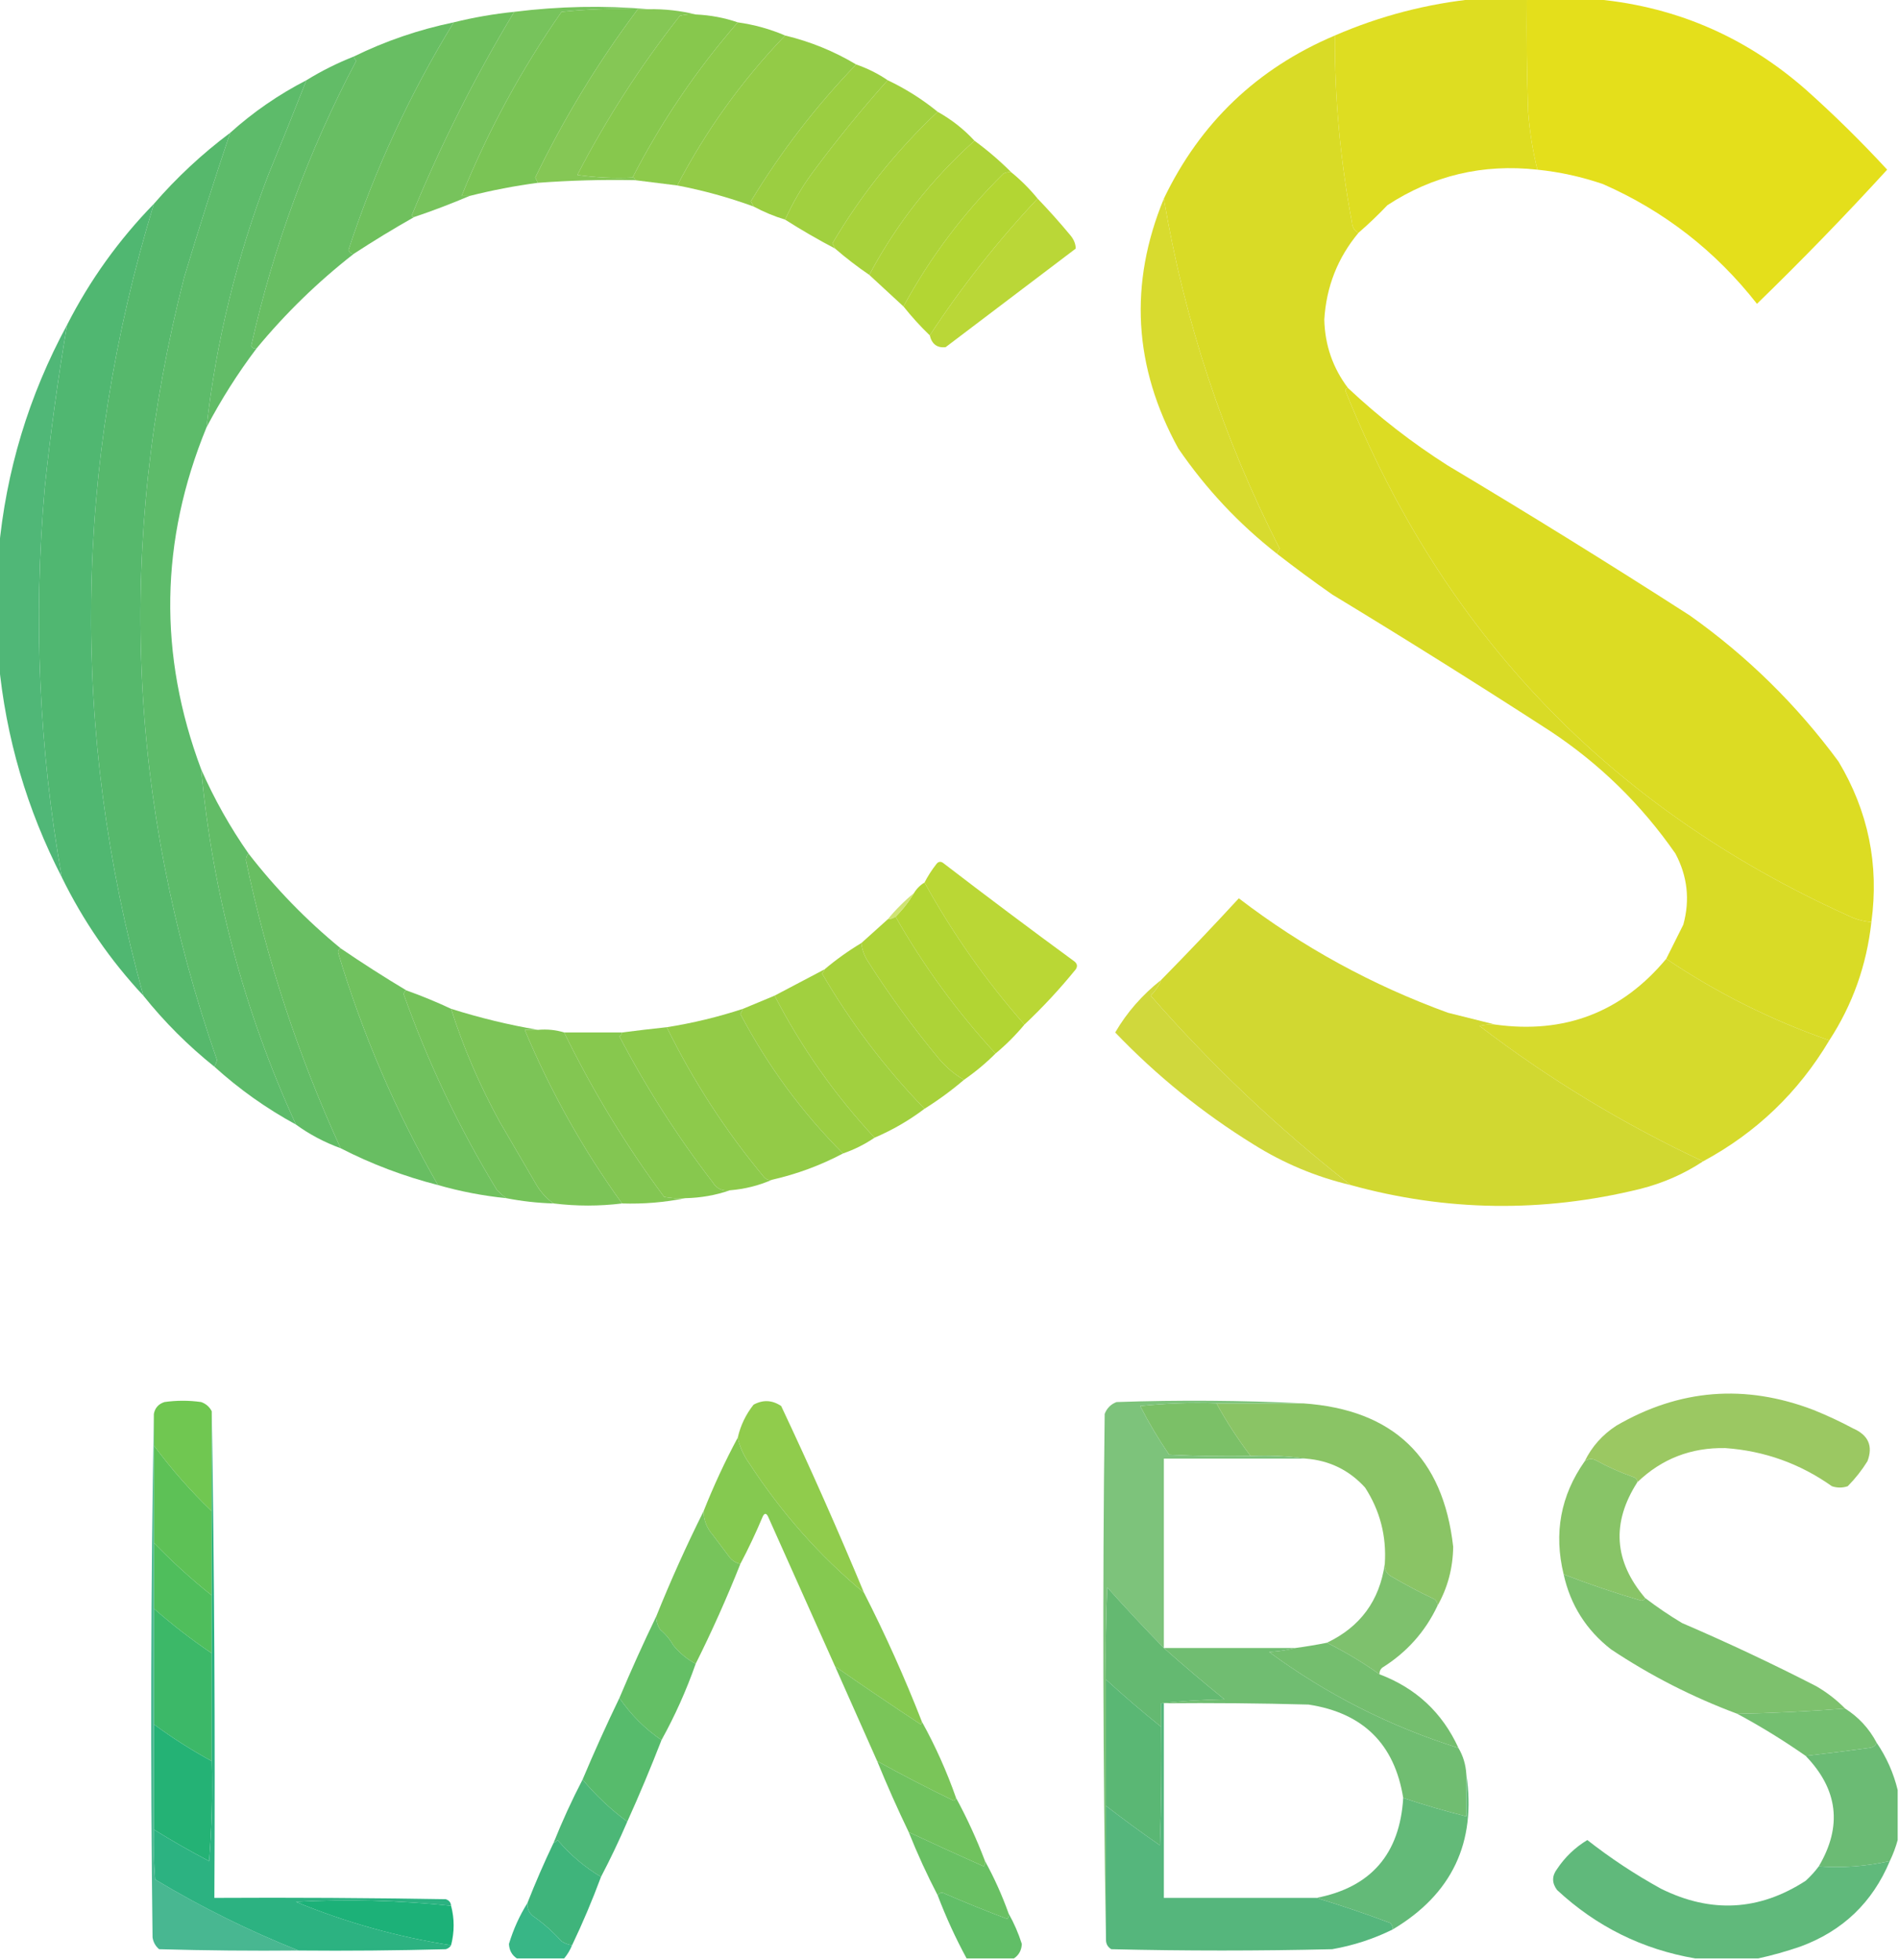 <?xml version="1.0" encoding="UTF-8"?>
<!DOCTYPE svg PUBLIC "-//W3C//DTD SVG 1.1//EN" "http://www.w3.org/Graphics/SVG/1.1/DTD/svg11.dtd">
<svg xmlns="http://www.w3.org/2000/svg" version="1.1" width="722px" height="745px" style="shape-rendering:geometricPrecision; text-rendering:geometricPrecision; image-rendering:optimizeQuality; fill-rule:evenodd; clip-rule:evenodd" xmlns:xlink="http://www.w3.org/1999/xlink">
<g><path style="opacity:1" fill="#e4df1b" d="M 580.5,-0.5 C 588.5,-0.5 596.5,-0.5 604.5,-0.5C 635.661,1.914 662.995,13.414 686.5,34C 697.318,43.651 707.651,53.818 717.5,64.5C 701.545,81.956 685.045,98.956 668,115.5C 652.245,95.399 632.745,80.233 609.5,70C 601.369,67.207 593.035,65.374 584.5,64.5C 582.734,57.308 581.567,49.974 581,42.5C 580.5,28.171 580.333,13.837 580.5,-0.5 Z"/></g>
<g><path style="opacity:1" fill="#dedd21" d="M 561.5,-0.5 C 567.833,-0.5 574.167,-0.5 580.5,-0.5C 580.333,13.837 580.5,28.171 581,42.5C 581.567,49.974 582.734,57.308 584.5,64.5C 563.785,62.206 544.785,66.706 527.5,78C 523.964,81.704 520.298,85.204 516.5,88.5C 514.955,87.77 514.122,86.437 514,84.5C 509.587,61.039 507.421,37.372 507.5,13.5C 524.787,6.012 542.787,1.345 561.5,-0.5 Z"/></g>
<g><path style="opacity:1" fill="#77c35c" d="M 246.5,3.5 C 245.167,3.5 243.833,3.5 242.5,3.5C 232.81,3.168 223.144,3.502 213.5,4.5C 198.233,26.364 185.566,49.697 175.5,74.5C 176.5,74.5 177.5,74.5 178.5,74.5C 171.667,77.409 164.667,80.075 157.5,82.5C 157.062,82.565 156.728,82.399 156.5,82C 167.568,55.031 180.568,29.197 195.5,4.5C 212.595,2.369 229.595,2.035 246.5,3.5 Z"/></g>
<g><path style="opacity:1" fill="#7ac455" d="M 242.5,3.5 C 227.503,23.472 214.503,44.805 203.5,67.5C 203.863,68.183 204.196,68.85 204.5,69.5C 195.731,70.654 187.064,72.321 178.5,74.5C 177.5,74.5 176.5,74.5 175.5,74.5C 185.566,49.697 198.233,26.364 213.5,4.5C 223.144,3.502 232.81,3.168 242.5,3.5 Z"/></g>
<g><path style="opacity:1" fill="#85c755" d="M 242.5,3.5 C 243.833,3.5 245.167,3.5 246.5,3.5C 252.726,3.388 258.726,4.054 264.5,5.5C 262.473,5.338 260.473,5.505 258.5,6C 243.63,24.891 230.63,45.058 219.5,66.5C 226.468,67.497 233.468,67.83 240.5,67.5C 241.167,67.5 241.5,67.833 241.5,68.5C 229.136,68.248 216.803,68.582 204.5,69.5C 204.196,68.85 203.863,68.183 203.5,67.5C 214.503,44.805 227.503,23.472 242.5,3.5 Z"/></g>
<g><path style="opacity:1" fill="#6fc05d" d="M 195.5,4.5 C 180.568,29.197 167.568,55.031 156.5,82C 156.728,82.399 157.062,82.565 157.5,82.5C 149.703,86.901 142.036,91.568 134.5,96.5C 133.503,96.53 132.836,96.03 132.5,95C 142.477,64.55 155.81,35.717 172.5,8.5C 180.061,6.629 187.728,5.295 195.5,4.5 Z"/></g>
<g><path style="opacity:1" fill="#87c84d" d="M 264.5,5.5 C 270.095,5.754 275.428,6.754 280.5,8.5C 264.826,26.52 251.493,46.187 240.5,67.5C 233.468,67.83 226.468,67.497 219.5,66.5C 230.63,45.058 243.63,24.891 258.5,6C 260.473,5.505 262.473,5.338 264.5,5.5 Z"/></g>
<g><path style="opacity:1" fill="#8dca4b" d="M 280.5,8.5 C 286.819,9.389 292.819,11.056 298.5,13.5C 282.162,30.483 268.495,49.483 257.5,70.5C 252.167,69.833 246.833,69.167 241.5,68.5C 241.5,67.833 241.167,67.5 240.5,67.5C 251.493,46.187 264.826,26.52 280.5,8.5 Z"/></g>
<g><path style="opacity:1" fill="#68be63" d="M 172.5,8.5 C 155.81,35.717 142.477,64.55 132.5,95C 132.836,96.03 133.503,96.53 134.5,96.5C 120.843,107.158 108.509,119.158 97.5,132.5C 96.624,132.631 95.957,132.298 95.5,131.5C 103.994,93.513 117.328,57.346 135.5,23C 134.944,22.617 134.611,22.117 134.5,21.5C 146.528,15.601 159.195,11.268 172.5,8.5 Z"/></g>
<g><path style="opacity:1" fill="#93cb47" d="M 298.5,13.5 C 308.125,15.819 317.125,19.485 325.5,24.5C 310.25,40.322 296.916,57.655 285.5,76.5C 285.863,77.183 286.196,77.85 286.5,78.5C 277.049,75.054 267.382,72.387 257.5,70.5C 268.495,49.483 282.162,30.483 298.5,13.5 Z"/></g>
<g><path style="opacity:1" fill="#62bc67" d="M 134.5,21.5 C 134.611,22.117 134.944,22.617 135.5,23C 117.328,57.346 103.994,93.513 95.5,131.5C 95.957,132.298 96.624,132.631 97.5,132.5C 90.342,141.988 84.009,151.988 78.5,162.5C 82.186,129.749 90.02,97.749 102,66.5C 106.941,54.504 111.774,42.504 116.5,30.5C 122.182,26.992 128.182,23.992 134.5,21.5 Z"/></g>
<g><path style="opacity:1" fill="#9bce41" d="M 325.5,24.5 C 329.818,25.992 333.818,27.992 337.5,30.5C 327.513,41.665 318.013,53.332 309,65.5C 304.846,71.145 301.346,77.145 298.5,83.5C 294.333,82.222 290.333,80.556 286.5,78.5C 286.196,77.85 285.863,77.183 285.5,76.5C 296.916,57.655 310.25,40.322 325.5,24.5 Z"/></g>
<g><path style="opacity:1" fill="#d9db26" d="M 507.5,13.5 C 507.421,37.372 509.587,61.039 514,84.5C 514.122,86.437 514.955,87.77 516.5,88.5C 508.589,98.004 504.256,109.004 503.5,121.5C 503.731,131.194 506.731,139.861 512.5,147.5C 511.957,147.56 511.624,147.893 511.5,148.5C 548.41,240.578 612.077,307.078 702.5,348C 705.353,349.43 708.353,350.263 711.5,350.5C 709.71,366.877 704.376,381.877 695.5,395.5C 673.427,387.797 652.761,377.464 633.5,364.5C 635.64,360.22 637.807,355.886 640,351.5C 642.578,342.098 641.578,333.098 637,324.5C 624.124,305.957 608.29,290.457 589.5,278C 562.099,260.271 534.433,242.938 506.5,226C 499.317,220.97 492.317,215.803 485.5,210.5C 485.804,209.85 486.137,209.183 486.5,208.5C 465.018,166.388 450.351,122.055 442.5,75.5C 456.342,46.658 478.009,25.992 507.5,13.5 Z"/></g>
<g><path style="opacity:1" fill="#a1d03f" d="M 337.5,30.5 C 344.348,33.753 350.681,37.753 356.5,42.5C 340.783,57.272 327.45,73.938 316.5,92.5C 316.863,93.183 317.196,93.85 317.5,94.5C 310.995,91.082 304.662,87.416 298.5,83.5C 301.346,77.145 304.846,71.145 309,65.5C 318.013,53.332 327.513,41.665 337.5,30.5 Z"/></g>
<g><path style="opacity:1" fill="#5dbb6a" d="M 116.5,30.5 C 111.774,42.504 106.941,54.504 102,66.5C 90.02,97.749 82.186,129.749 78.5,162.5C 60.824,205.587 60.158,248.92 76.5,292.5C 80.799,339.351 92.799,384.351 112.5,427.5C 101.28,421.392 90.946,414.059 81.5,405.5C 81.923,404.735 82.257,403.902 82.5,403C 48.456,305.114 44.289,205.947 70,105.5C 75.547,87.028 81.38,68.695 87.5,50.5C 96.259,42.612 105.926,35.945 116.5,30.5 Z"/></g>
<g><path style="opacity:1" fill="#a8d23b" d="M 356.5,42.5 C 361.765,45.435 366.432,49.101 370.5,53.5C 354.122,68.2 340.788,85.2 330.5,104.5C 325.948,101.397 321.614,98.064 317.5,94.5C 317.196,93.85 316.863,93.183 316.5,92.5C 327.45,73.938 340.783,57.272 356.5,42.5 Z"/></g>
<g><path style="opacity:1" fill="#56b86c" d="M 87.5,50.5 C 81.38,68.695 75.547,87.028 70,105.5C 44.289,205.947 48.456,305.114 82.5,403C 82.257,403.902 81.923,404.735 81.5,405.5C 71.5,397.5 62.5,388.5 54.5,378.5C 26.726,277.782 28.059,177.448 58.5,77.5C 67.205,67.461 76.872,58.461 87.5,50.5 Z"/></g>
<g><path style="opacity:1" fill="#add338" d="M 370.5,53.5 C 375.486,57.155 380.153,61.155 384.5,65.5C 383.448,65.35 382.448,65.517 381.5,66C 366.285,81.03 353.619,97.864 343.5,116.5C 339.141,112.472 334.807,108.472 330.5,104.5C 340.788,85.2 354.122,68.2 370.5,53.5 Z"/></g>
<g><path style="opacity:1" fill="#b3d633" d="M 384.5,65.5 C 388.167,68.5 391.5,71.833 394.5,75.5C 379.224,91.752 365.557,109.085 353.5,127.5C 349.943,124.064 346.609,120.397 343.5,116.5C 353.619,97.864 366.285,81.03 381.5,66C 382.448,65.517 383.448,65.35 384.5,65.5 Z"/></g>
<g><path style="opacity:1" fill="#bad737" d="M 394.5,75.5 C 398.801,79.972 402.968,84.639 407,89.5C 408.289,91.055 408.956,92.722 409,94.5C 392.5,107 376,119.5 359.5,132C 356.295,132.314 354.295,130.814 353.5,127.5C 365.557,109.085 379.224,91.752 394.5,75.5 Z"/></g>
<g><path style="opacity:1" fill="#d8db2f" d="M 442.5,75.5 C 450.351,122.055 465.018,166.388 486.5,208.5C 486.137,209.183 485.804,209.85 485.5,210.5C 470.967,199.124 458.467,185.791 448,170.5C 430.98,139.548 429.147,107.881 442.5,75.5 Z"/></g>
<g><path style="opacity:1" fill="#50b771" d="M 58.5,77.5 C 28.059,177.448 26.726,277.782 54.5,378.5C 41.948,365.074 31.615,350.074 23.5,333.5C 14.815,284.455 12.648,235.122 17,185.5C 19.179,164.731 22.013,144.064 25.5,123.5C 34.181,106.489 45.181,91.155 58.5,77.5 Z"/></g>
<g><path style="opacity:1" fill="#50b777" d="M 25.5,123.5 C 22.013,144.064 19.179,164.731 17,185.5C 12.648,235.122 14.815,284.455 23.5,333.5C 10.216,307.697 2.217,280.364 -0.5,251.5C -0.5,237.5 -0.5,223.5 -0.5,209.5C 2.275,179.068 10.942,150.401 25.5,123.5 Z"/></g>
<g><path style="opacity:1" fill="#dcdc23" d="M 512.5,147.5 C 524.232,158.533 536.899,168.367 550.5,177C 581.502,195.499 612.169,214.499 642.5,234C 664.293,249.459 683.126,267.959 699,289.5C 710.307,308.393 714.474,328.726 711.5,350.5C 708.353,350.263 705.353,349.43 702.5,348C 612.077,307.078 548.41,240.578 511.5,148.5C 511.624,147.893 511.957,147.56 512.5,147.5 Z"/></g>
<g><path style="opacity:1" fill="#62bc66" d="M 76.5,292.5 C 81.487,303.814 87.487,314.481 94.5,324.5C 93.861,325.097 93.528,325.93 93.5,327C 101.414,364.907 113.414,401.407 129.5,436.5C 123.35,434.26 117.684,431.26 112.5,427.5C 92.799,384.351 80.799,339.351 76.5,292.5 Z"/></g>
<g><path style="opacity:1" fill="#68be62" d="M 94.5,324.5 C 104.797,337.797 116.463,349.797 129.5,360.5C 128.903,360.735 128.57,361.235 128.5,362C 137.774,393.001 150.441,422.501 166.5,450.5C 153.559,447.186 141.226,442.519 129.5,436.5C 113.414,401.407 101.414,364.907 93.5,327C 93.528,325.93 93.861,325.097 94.5,324.5 Z"/></g>
<g><path style="opacity:1" fill="#bad735" d="M 389.5,389.5 C 374.881,372.88 362.215,354.88 351.5,335.5C 352.75,333.068 354.25,330.734 356,328.5C 356.718,327.549 357.551,327.383 358.5,328C 375.025,340.692 391.692,353.192 408.5,365.5C 409.583,366.365 409.749,367.365 409,368.5C 402.948,375.954 396.448,382.954 389.5,389.5 Z"/></g>
<g><path style="opacity:1" fill="#b2d533" d="M 351.5,335.5 C 362.215,354.88 374.881,372.88 389.5,389.5C 386.167,393.5 382.5,397.167 378.5,400.5C 363.89,384.624 351.223,367.291 340.5,348.5C 343.239,345.767 345.573,342.767 347.5,339.5C 348.5,337.833 349.833,336.5 351.5,335.5 Z"/></g>
<g><path style="opacity:1" fill="#d1d831" d="M 568.5,389.5 C 566.473,389.338 564.473,389.505 562.5,390C 588.878,410.173 617.211,427.34 647.5,441.5C 640.206,446.307 632.206,449.807 623.5,452C 586.55,461.053 549.884,460.553 513.5,450.5C 486.018,429.025 460.685,405.025 437.5,378.5C 439.278,376.736 440.611,374.736 441.5,372.5C 451.494,362.339 461.328,352.005 471,341.5C 495.174,360.009 521.674,374.509 550.5,385C 556.629,386.532 562.629,388.032 568.5,389.5 Z"/></g>
<g><path style="opacity:1" fill="#cfe374" d="M 347.5,339.5 C 345.573,342.767 343.239,345.767 340.5,348.5C 339.609,349.11 338.609,349.443 337.5,349.5C 340.5,345.833 343.833,342.5 347.5,339.5 Z"/></g>
<g><path style="opacity:1" fill="#add337" d="M 340.5,348.5 C 351.223,367.291 363.89,384.624 378.5,400.5C 374.817,404.18 370.817,407.514 366.5,410.5C 362.933,408.443 359.766,405.777 357,402.5C 347.227,390.727 338.227,378.394 330,365.5C 328.589,363.35 327.755,361.016 327.5,358.5C 330.792,355.51 334.126,352.51 337.5,349.5C 338.609,349.443 339.609,349.11 340.5,348.5 Z"/></g>
<g><path style="opacity:1" fill="#70c15e" d="M 129.5,360.5 C 137.7,366.097 146.033,371.43 154.5,376.5C 153.903,376.735 153.57,377.235 153.5,378C 162.79,404.079 174.624,428.912 189,452.5C 190.145,453.636 191.312,454.636 192.5,455.5C 183.677,454.602 175.01,452.935 166.5,450.5C 150.441,422.501 137.774,393.001 128.5,362C 128.57,361.235 128.903,360.735 129.5,360.5 Z"/></g>
<g><path style="opacity:1" fill="#a7d13b" d="M 327.5,358.5 C 327.755,361.016 328.589,363.35 330,365.5C 338.227,378.394 347.227,390.727 357,402.5C 359.766,405.777 362.933,408.443 366.5,410.5C 361.804,414.521 356.804,418.188 351.5,421.5C 336.443,405.936 323.443,388.77 312.5,370C 313.056,369.617 313.389,369.117 313.5,368.5C 317.865,364.811 322.531,361.478 327.5,358.5 Z"/></g>
<g><path style="opacity:1" fill="#d6da2c" d="M 633.5,364.5 C 652.761,377.464 673.427,387.797 695.5,395.5C 683.733,415.267 667.733,430.601 647.5,441.5C 617.211,427.34 588.878,410.173 562.5,390C 564.473,389.505 566.473,389.338 568.5,389.5C 594.929,393.141 616.596,384.808 633.5,364.5 Z"/></g>
<g><path style="opacity:1" fill="#a1d03f" d="M 313.5,368.5 C 313.389,369.117 313.056,369.617 312.5,370C 323.443,388.77 336.443,405.936 351.5,421.5C 345.666,425.921 339.332,429.588 332.5,432.5C 317.348,416.177 304.681,398.177 294.5,378.5C 300.85,375.138 307.184,371.805 313.5,368.5 Z"/></g>
<g><path style="opacity:1" fill="#75c25a" d="M 154.5,376.5 C 160.349,378.597 166.015,380.931 171.5,383.5C 176.12,398.097 182.287,412.43 190,426.5C 194.667,434.5 199.333,442.5 204,450.5C 205.73,453.391 207.896,455.724 210.5,457.5C 204.428,457.324 198.428,456.657 192.5,455.5C 191.312,454.636 190.145,453.636 189,452.5C 174.624,428.912 162.79,404.079 153.5,378C 153.57,377.235 153.903,376.735 154.5,376.5 Z"/></g>
<g><path style="opacity:1" fill="#d0d83c" d="M 441.5,372.5 C 440.611,374.736 439.278,376.736 437.5,378.5C 460.685,405.025 486.018,429.025 513.5,450.5C 500.333,447.387 488,442.22 476.5,435C 457.262,423.108 439.762,408.941 424,392.5C 428.43,384.884 434.263,378.217 441.5,372.5 Z"/></g>
<g><path style="opacity:1" fill="#9bce42" d="M 294.5,378.5 C 304.681,398.177 317.348,416.177 332.5,432.5C 328.818,435.008 324.818,437.008 320.5,438.5C 304.911,422.886 291.911,405.219 281.5,385.5C 281.863,384.817 282.196,384.15 282.5,383.5C 286.424,381.853 290.424,380.186 294.5,378.5 Z"/></g>
<g><path style="opacity:1" fill="#7cc457" d="M 171.5,383.5 C 182.428,386.948 193.428,389.614 204.5,391.5C 202.833,391.5 201.167,391.5 199.5,391.5C 209.357,414.99 221.69,436.99 236.5,457.5C 227.896,458.566 219.229,458.566 210.5,457.5C 207.896,455.724 205.73,453.391 204,450.5C 199.333,442.5 194.667,434.5 190,426.5C 182.287,412.43 176.12,398.097 171.5,383.5 Z"/></g>
<g><path style="opacity:1" fill="#93cb47" d="M 282.5,383.5 C 282.196,384.15 281.863,384.817 281.5,385.5C 291.911,405.219 304.911,422.886 320.5,438.5C 312.026,442.994 303.026,446.328 293.5,448.5C 292.325,448.719 291.325,448.386 290.5,447.5C 275.888,429.932 263.554,410.932 253.5,390.5C 263.364,388.951 273.031,386.617 282.5,383.5 Z"/></g>
<g><path style="opacity:1" fill="#83c652" d="M 204.5,391.5 C 208.042,391.187 211.375,391.521 214.5,392.5C 225.272,414.555 237.938,435.388 252.5,455C 255.146,455.497 257.813,455.664 260.5,455.5C 252.723,457.088 244.723,457.754 236.5,457.5C 221.69,436.99 209.357,414.99 199.5,391.5C 201.167,391.5 202.833,391.5 204.5,391.5 Z"/></g>
<g><path style="opacity:1" fill="#8dca4b" d="M 253.5,390.5 C 263.554,410.932 275.888,429.932 290.5,447.5C 291.325,448.386 292.325,448.719 293.5,448.5C 288.497,450.706 283.164,452.039 277.5,452.5C 274.675,452.919 272.509,451.919 271,449.5C 257.588,432.072 245.755,413.572 235.5,394C 236.056,393.617 236.389,393.117 236.5,392.5C 242.155,391.768 247.821,391.101 253.5,390.5 Z"/></g>
<g><path style="opacity:1" fill="#87c84e" d="M 214.5,392.5 C 221.833,392.5 229.167,392.5 236.5,392.5C 236.389,393.117 236.056,393.617 235.5,394C 245.755,413.572 257.588,432.072 271,449.5C 272.509,451.919 274.675,452.919 277.5,452.5C 272.11,454.375 266.444,455.375 260.5,455.5C 257.813,455.664 255.146,455.497 252.5,455C 237.938,435.388 225.272,414.555 214.5,392.5 Z"/></g>
<g><path style="opacity:1" fill="#70c751" d="M 80.5,536.5 C 80.5,549.167 80.5,561.833 80.5,574.5C 72.422,566.76 65.089,558.427 58.5,549.5C 58.5,545.5 58.5,541.5 58.5,537.5C 58.916,535.248 60.249,533.748 62.5,533C 67.167,532.333 71.833,532.333 76.5,533C 78.324,533.66 79.657,534.827 80.5,536.5 Z"/></g>
<g><path style="opacity:1" fill="#7bc067" d="M 462.5,533.5 C 466.325,540.479 470.658,547.146 475.5,553.5C 465.161,553.666 454.828,553.5 444.5,553C 440.456,547.081 436.789,540.914 433.5,534.5C 443.144,533.502 452.81,533.168 462.5,533.5 Z"/></g>
<g><path style="opacity:1" fill="#8ac465" d="M 462.5,533.5 C 473.5,533.5 484.5,533.5 495.5,533.5C 529.689,535.857 548.689,554.024 552.5,588C 552.398,596.12 550.398,603.62 546.5,610.5C 546.586,609.504 546.252,608.671 545.5,608C 539.675,605.255 534.008,602.255 528.5,599C 526.963,597.89 526.297,596.39 526.5,594.5C 527.192,583.964 524.692,574.298 519,565.5C 512.971,558.876 505.471,555.21 496.5,554.5C 489.687,553.509 482.687,553.175 475.5,553.5C 470.658,547.146 466.325,540.479 462.5,533.5 Z"/></g>
<g><path style="opacity:1" fill="#9bc862" d="M 622.5,563.5 C 622.53,562.503 622.03,561.836 621,561.5C 615.989,559.745 611.156,557.578 606.5,555C 605.072,554.421 603.738,554.588 602.5,555.5C 605.213,549.948 609.213,545.448 614.5,542C 638.466,528.043 663.466,526.043 689.5,536C 694.62,538.06 699.62,540.393 704.5,543C 710.368,545.557 712.202,549.724 710,555.5C 707.861,558.939 705.361,562.106 702.5,565C 700.5,565.667 698.5,565.667 696.5,565C 684.342,556.392 670.842,551.559 656,550.5C 642.94,550.237 631.773,554.571 622.5,563.5 Z"/></g>
<g><path style="opacity:1" fill="#90cc4c" d="M 328.5,605.5 C 311.799,591.665 297.299,575.332 285,556.5C 282.78,553.46 281.28,550.127 280.5,546.5C 281.553,541.894 283.553,537.727 286.5,534C 290.083,532.048 293.583,532.214 297,534.5C 308.067,557.963 318.567,581.63 328.5,605.5 Z"/></g>
<g><path style="opacity:1" fill="#85c950" d="M 280.5,546.5 C 281.28,550.127 282.78,553.46 285,556.5C 297.299,575.332 311.799,591.665 328.5,605.5C 336.624,621.42 343.958,637.754 350.5,654.5C 350.565,654.938 350.399,655.272 350,655.5C 339.023,648.27 328.189,640.937 317.5,633.5C 309.014,614.526 300.514,595.526 292,576.5C 291.333,575.167 290.667,575.167 290,576.5C 287.392,582.712 284.558,588.712 281.5,594.5C 279.629,594.141 278.129,593.141 277,591.5C 275,588.833 273,586.167 271,583.5C 268.713,580.928 267.547,577.928 267.5,574.5C 271.323,564.858 275.657,555.524 280.5,546.5 Z"/></g>
<g><path style="opacity:1" fill="#5dc156" d="M 58.5,549.5 C 65.089,558.427 72.422,566.76 80.5,574.5C 80.5,585.167 80.5,595.833 80.5,606.5C 72.706,600.282 65.373,593.615 58.5,586.5C 58.5,574.167 58.5,561.833 58.5,549.5 Z"/></g>
<g><path style="opacity:1" fill="#7dc37b" d="M 495.5,533.5 C 484.5,533.5 473.5,533.5 462.5,533.5C 452.81,533.168 443.144,533.502 433.5,534.5C 436.789,540.914 440.456,547.081 444.5,553C 454.828,553.5 465.161,553.666 475.5,553.5C 482.687,553.175 489.687,553.509 496.5,554.5C 478.5,554.5 460.5,554.5 442.5,554.5C 442.5,578.5 442.5,602.5 442.5,626.5C 435.2,619.031 428.033,611.364 421,603.5C 420.5,615.162 420.333,626.829 420.5,638.5C 420.5,654.5 420.5,670.5 420.5,686.5C 420.5,703.5 420.5,720.5 420.5,737.5C 419.335,671.001 419.168,604.335 420,537.5C 420.833,535.333 422.333,533.833 424.5,533C 448.337,532.17 472.004,532.337 495.5,533.5 Z"/></g>
<g><path style="opacity:1" fill="#88c467" d="M 622.5,563.5 C 612.618,578.901 613.618,593.567 625.5,607.5C 625.265,608.097 624.765,608.43 624,608.5C 613.987,605.571 604.154,602.238 594.5,598.5C 590.684,582.852 593.35,568.519 602.5,555.5C 603.738,554.588 605.072,554.421 606.5,555C 611.156,557.578 615.989,559.745 621,561.5C 622.03,561.836 622.53,562.503 622.5,563.5 Z"/></g>
<g><path style="opacity:1" fill="#77c45b" d="M 267.5,574.5 C 267.547,577.928 268.713,580.928 271,583.5C 273,586.167 275,588.833 277,591.5C 278.129,593.141 279.629,594.141 281.5,594.5C 276.344,607.472 270.678,620.138 264.5,632.5C 261.269,630.78 258.436,628.447 256,625.5C 254.71,623.208 253.043,621.208 251,619.5C 249.991,617.975 249.491,616.308 249.5,614.5C 254.989,600.861 260.989,587.528 267.5,574.5 Z"/></g>
<g><path style="opacity:1" fill="#4fbe5c" d="M 58.5,586.5 C 65.373,593.615 72.706,600.282 80.5,606.5C 80.5,613.833 80.5,621.167 80.5,628.5C 72.836,623.326 65.502,617.659 58.5,611.5C 58.5,603.167 58.5,594.833 58.5,586.5 Z"/></g>
<g><path style="opacity:1" fill="#64b971" d="M 442.5,626.5 C 449.975,633.135 457.642,639.635 465.5,646C 457.323,646.171 449.323,646.671 441.5,647.5C 441.5,650.5 441.5,653.5 441.5,656.5C 434.314,650.737 427.314,644.737 420.5,638.5C 420.333,626.829 420.5,615.162 421,603.5C 428.033,611.364 435.2,619.031 442.5,626.5 Z"/></g>
<g><path style="opacity:1" fill="#7ec16d" d="M 526.5,594.5 C 526.297,596.39 526.963,597.89 528.5,599C 534.008,602.255 539.675,605.255 545.5,608C 546.252,608.671 546.586,609.504 546.5,610.5C 541.841,620.331 534.841,628.164 525.5,634C 524.748,634.671 524.414,635.504 524.5,636.5C 518.201,632.012 511.534,628.012 504.5,624.5C 517.193,618.455 524.526,608.455 526.5,594.5 Z"/></g>
<g><path style="opacity:1" fill="#7dc16d" d="M 594.5,598.5 C 604.154,602.238 613.987,605.571 624,608.5C 624.765,608.43 625.265,608.097 625.5,607.5C 629.936,610.894 634.603,614.061 639.5,617C 656.791,624.428 673.791,632.428 690.5,641C 694.597,643.37 698.264,646.203 701.5,649.5C 687.656,650.585 673.989,651.252 660.5,651.5C 643.523,645.178 627.523,637.012 612.5,627C 603.079,619.656 597.079,610.156 594.5,598.5 Z"/></g>
<g><path style="opacity:1" fill="#74be6e" d="M 504.5,624.5 C 511.534,628.012 518.201,632.012 524.5,636.5C 538.389,641.759 548.389,651.093 554.5,664.5C 528.403,656.286 504.403,644.119 482.5,628C 486.025,627.821 489.359,627.321 492.5,626.5C 496.524,625.962 500.524,625.295 504.5,624.5 Z"/></g>
<g><path style="opacity:1" fill="#3cb868" d="M 58.5,611.5 C 65.502,617.659 72.836,623.326 80.5,628.5C 80.5,642.167 80.5,655.833 80.5,669.5C 72.856,665.343 65.523,660.677 58.5,655.5C 58.5,640.833 58.5,626.167 58.5,611.5 Z"/></g>
<g><path style="opacity:1" fill="#70bd71" d="M 442.5,626.5 C 459.167,626.5 475.833,626.5 492.5,626.5C 489.359,627.321 486.025,627.821 482.5,628C 504.403,644.119 528.403,656.286 554.5,664.5C 556.277,667.505 557.277,670.838 557.5,674.5C 557.5,679.833 557.5,685.167 557.5,690.5C 549.398,688.475 541.398,686.142 533.5,683.5C 530.22,662.994 518.22,651.16 497.5,648C 479.17,647.5 460.836,647.333 442.5,647.5C 442.167,647.5 441.833,647.5 441.5,647.5C 449.323,646.671 457.323,646.171 465.5,646C 457.642,639.635 449.975,633.135 442.5,626.5 Z"/></g>
<g><path style="opacity:1" fill="#64bf65" d="M 249.5,614.5 C 249.491,616.308 249.991,617.975 251,619.5C 253.043,621.208 254.71,623.208 256,625.5C 258.436,628.447 261.269,630.78 264.5,632.5C 260.952,642.59 256.619,652.257 251.5,661.5C 245.188,657.188 239.855,651.855 235.5,645.5C 239.93,634.979 244.597,624.646 249.5,614.5 Z"/></g>
<g><path style="opacity:1" fill="#5ab774" d="M 420.5,638.5 C 427.314,644.737 434.314,650.737 441.5,656.5C 441.667,671.504 441.5,686.504 441,701.5C 434.008,696.669 427.175,691.669 420.5,686.5C 420.5,670.5 420.5,654.5 420.5,638.5 Z"/></g>
<g><path style="opacity:1" fill="#7ac559" d="M 317.5,633.5 C 328.189,640.937 339.023,648.27 350,655.5C 350.399,655.272 350.565,654.938 350.5,654.5C 355.624,663.754 359.958,673.421 363.5,683.5C 363.44,684.043 363.107,684.376 362.5,684.5C 352.654,679.745 342.988,674.745 333.5,669.5C 328.167,657.5 322.833,645.5 317.5,633.5 Z"/></g>
<g><path style="opacity:1" fill="#74bf70" d="M 701.5,649.5 C 706.635,652.759 710.635,657.092 713.5,662.5C 713.03,663.693 712.03,664.36 710.5,664.5C 702.461,665.612 694.461,666.612 686.5,667.5C 678.132,661.651 669.465,656.317 660.5,651.5C 673.989,651.252 687.656,650.585 701.5,649.5 Z"/></g>
<g><path style="opacity:1" fill="#24b275" d="M 58.5,655.5 C 65.523,660.677 72.856,665.343 80.5,669.5C 80.832,682.184 80.499,694.851 79.5,707.5C 72.31,703.741 65.31,699.741 58.5,695.5C 58.5,682.167 58.5,668.833 58.5,655.5 Z"/></g>
<g><path style="opacity:1" fill="#57bb6c" d="M 235.5,645.5 C 239.855,651.855 245.188,657.188 251.5,661.5C 247.446,671.942 243.113,682.275 238.5,692.5C 232.224,687.893 226.557,682.559 221.5,676.5C 225.93,665.979 230.597,655.646 235.5,645.5 Z"/></g>
<g><path style="opacity:1" fill="#70c25e" d="M 333.5,669.5 C 342.988,674.745 352.654,679.745 362.5,684.5C 363.107,684.376 363.44,684.043 363.5,683.5C 367.677,691.192 371.344,699.192 374.5,707.5C 374.631,708.239 374.464,708.906 374,709.5C 364.451,705.262 354.951,700.929 345.5,696.5C 341.225,687.618 337.225,678.618 333.5,669.5 Z"/></g>
<g><path style="opacity:1" fill="#6bbb74" d="M 713.5,662.5 C 717.259,668.018 719.926,674.018 721.5,680.5C 721.5,686.833 721.5,693.167 721.5,699.5C 720.749,702.246 719.749,704.913 718.5,707.5C 709.427,709.515 700.427,710.181 691.5,709.5C 700.511,694.264 698.844,680.264 686.5,667.5C 694.461,666.612 702.461,665.612 710.5,664.5C 712.03,664.36 713.03,663.693 713.5,662.5 Z"/></g>
<g><path style="opacity:1" fill="#4cb777" d="M 221.5,676.5 C 226.557,682.559 232.224,687.893 238.5,692.5C 235.406,699.686 232.072,706.686 228.5,713.5C 222.305,709.818 216.805,705.151 212,699.5C 211.617,700.056 211.117,700.389 210.5,700.5C 213.796,692.253 217.463,684.253 221.5,676.5 Z"/></g>
<g><path style="opacity:1" fill="#55b67c" d="M 441.5,647.5 C 441.833,647.5 442.167,647.5 442.5,647.5C 442.5,672.167 442.5,696.833 442.5,721.5C 461.833,721.5 481.167,721.5 500.5,721.5C 509.892,724.356 519.225,727.522 528.5,731C 529.252,731.671 529.586,732.504 529.5,733.5C 522.226,737.091 514.559,739.591 506.5,741C 478.5,741.667 450.5,741.667 422.5,741C 421.177,740.184 420.511,739.017 420.5,737.5C 420.5,720.5 420.5,703.5 420.5,686.5C 427.175,691.669 434.008,696.669 441,701.5C 441.5,686.504 441.667,671.504 441.5,656.5C 441.5,653.5 441.5,650.5 441.5,647.5 Z"/></g>
<g><path style="opacity:1" fill="#3fb47b" d="M 228.5,713.5 C 225.222,722.335 221.555,731.002 217.5,739.5C 216.078,739.291 214.745,738.791 213.5,738C 210.465,734.63 207.132,731.63 203.5,729C 201.393,727.736 200.393,725.903 200.5,723.5C 203.561,715.712 206.894,708.045 210.5,700.5C 211.117,700.389 211.617,700.056 212,699.5C 216.805,705.151 222.305,709.818 228.5,713.5 Z"/></g>
<g><path style="opacity:1" fill="#69c063" d="M 345.5,696.5 C 354.951,700.929 364.451,705.262 374,709.5C 374.464,708.906 374.631,708.239 374.5,707.5C 378.011,713.861 381.011,720.528 383.5,727.5C 383.631,728.239 383.464,728.906 383,729.5C 375.104,726.533 367.27,723.367 359.5,720C 358.251,719.26 357.251,719.427 356.5,720.5C 352.462,712.741 348.795,704.741 345.5,696.5 Z"/></g>
<g><path style="opacity:1" fill="#60b97b" d="M 691.5,709.5 C 700.427,710.181 709.427,709.515 718.5,707.5C 711.923,723.242 700.59,734.076 684.5,740C 679.126,741.84 673.793,743.34 668.5,744.5C 660.5,744.5 652.5,744.5 644.5,744.5C 624.452,741.06 606.952,732.393 592,718.5C 590,715.833 590,713.167 592,710.5C 595.023,705.977 598.856,702.31 603.5,699.5C 612.319,706.412 621.652,712.579 631.5,718C 650.512,727.438 668.845,726.438 686.5,715C 688.402,713.27 690.069,711.437 691.5,709.5 Z"/></g>
<g><path style="opacity:1" fill="#63ba78" d="M 557.5,674.5 C 561.377,700.414 552.043,720.081 529.5,733.5C 529.586,732.504 529.252,731.671 528.5,731C 519.225,727.522 509.892,724.356 500.5,721.5C 521.21,717.485 532.21,704.818 533.5,683.5C 541.398,686.142 549.398,688.475 557.5,690.5C 557.5,685.167 557.5,679.833 557.5,674.5 Z"/></g>
<g><path style="opacity:1" fill="#48b791" d="M 58.5,537.5 C 58.5,541.5 58.5,545.5 58.5,549.5C 58.5,561.833 58.5,574.167 58.5,586.5C 58.5,594.833 58.5,603.167 58.5,611.5C 58.5,626.167 58.5,640.833 58.5,655.5C 58.5,668.833 58.5,682.167 58.5,695.5C 58.334,701.842 58.501,708.175 59,714.5C 76.502,725.001 94.669,734.001 113.5,741.5C 95.83,741.667 78.163,741.5 60.5,741C 59.107,739.829 58.273,738.329 58,736.5C 57.168,669.999 57.335,603.665 58.5,537.5 Z"/></g>
<g><path style="opacity:1" fill="#61be67" d="M 383.5,727.5 C 385.535,731.081 387.202,734.914 388.5,739C 388.387,741.399 387.387,743.232 385.5,744.5C 379.5,744.5 373.5,744.5 367.5,744.5C 363.305,736.774 359.638,728.774 356.5,720.5C 357.251,719.427 358.251,719.26 359.5,720C 367.27,723.367 375.104,726.533 383,729.5C 383.464,728.906 383.631,728.239 383.5,727.5 Z"/></g>
<g><path style="opacity:1" fill="#2cb281" d="M 80.5,536.5 C 81.499,597.998 81.832,659.664 81.5,721.5C 110.835,721.333 140.169,721.5 169.5,722C 170.756,722.417 171.423,723.25 171.5,724.5C 151.906,722.455 132.239,721.955 112.5,723C 131.522,730.839 151.189,736.339 171.5,739.5C 171.082,740.222 170.416,740.722 169.5,741C 150.836,741.5 132.17,741.667 113.5,741.5C 94.669,734.001 76.502,725.001 59,714.5C 58.501,708.175 58.334,701.842 58.5,695.5C 65.31,699.741 72.31,703.741 79.5,707.5C 80.499,694.851 80.832,682.184 80.5,669.5C 80.5,655.833 80.5,642.167 80.5,628.5C 80.5,621.167 80.5,613.833 80.5,606.5C 80.5,595.833 80.5,585.167 80.5,574.5C 80.5,561.833 80.5,549.167 80.5,536.5 Z"/></g>
<g><path style="opacity:1" fill="#1cb178" d="M 171.5,724.5 C 172.8,729.4 172.8,734.4 171.5,739.5C 151.189,736.339 131.522,730.839 112.5,723C 132.239,721.955 151.906,722.455 171.5,724.5 Z"/></g>
<g><path style="opacity:1" fill="#38b686" d="M 200.5,723.5 C 200.393,725.903 201.393,727.736 203.5,729C 207.132,731.63 210.465,734.63 213.5,738C 214.745,738.791 216.078,739.291 217.5,739.5C 216.752,741.332 215.752,742.999 214.5,744.5C 208.5,744.5 202.5,744.5 196.5,744.5C 194.613,743.232 193.613,741.399 193.5,739C 195.175,733.451 197.508,728.285 200.5,723.5 Z"/></g>
</svg>
